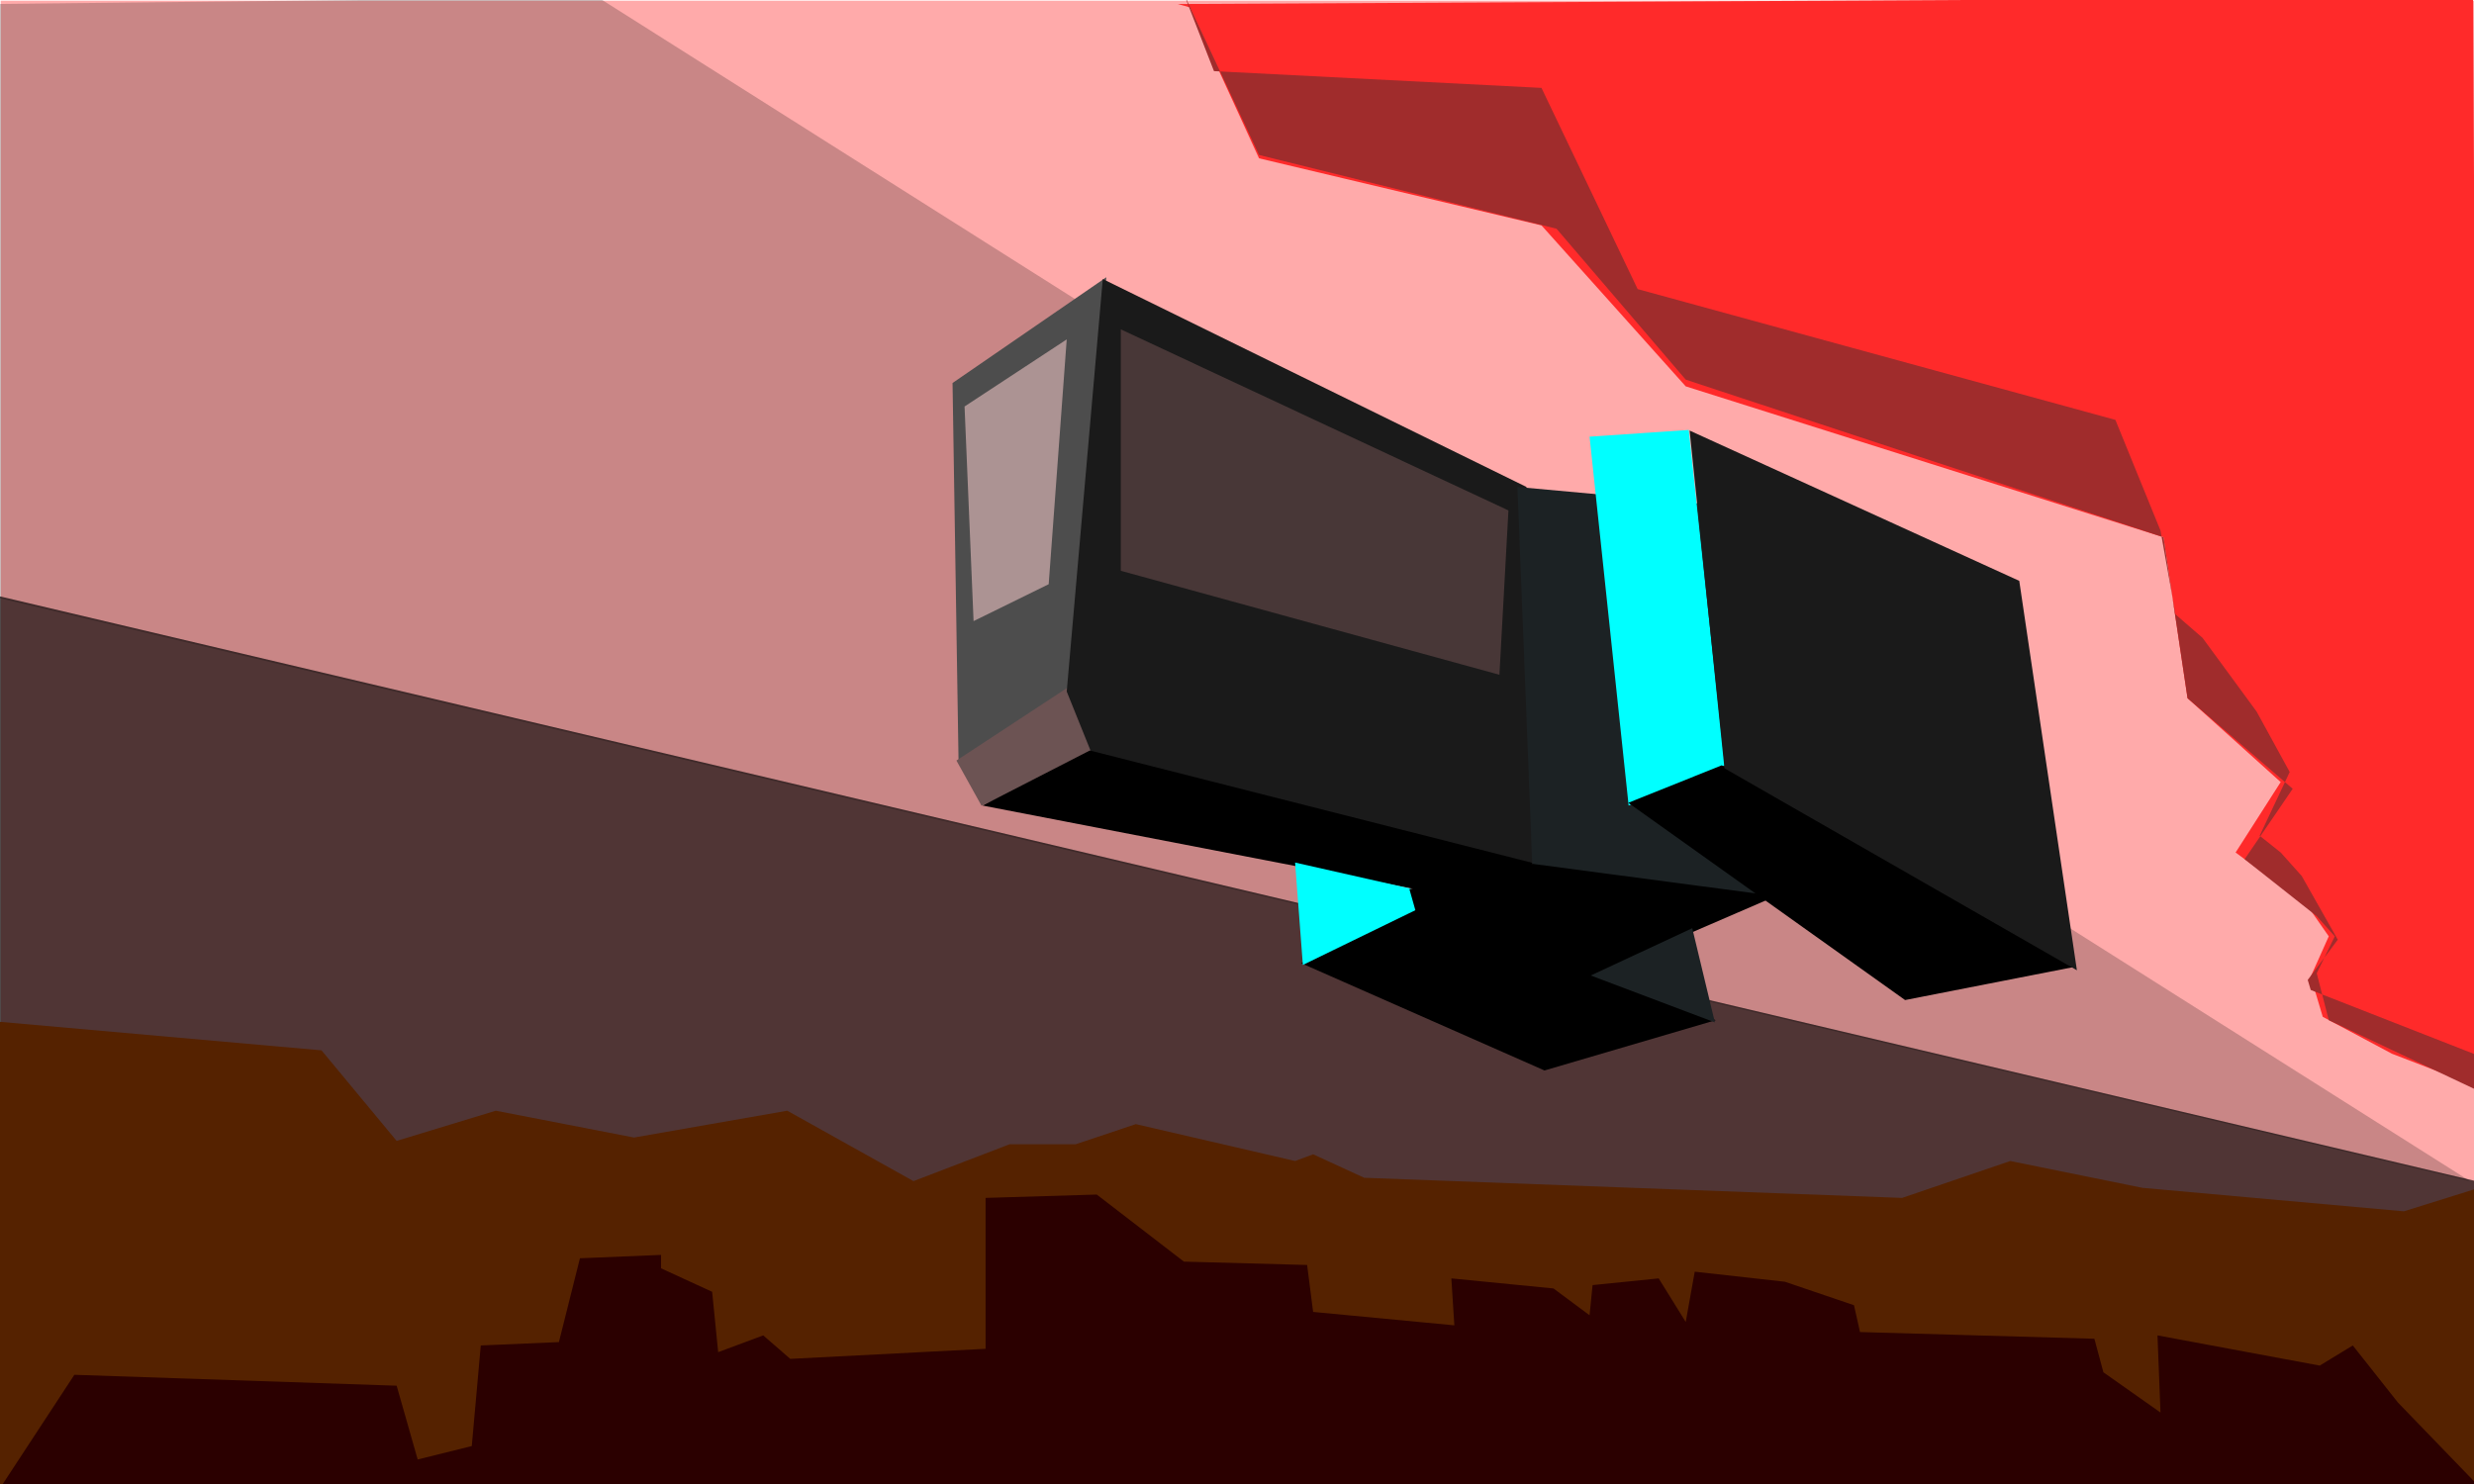 <?xml version="1.0" encoding="UTF-8" standalone="no"?>
<!-- Created with Inkscape (http://www.inkscape.org/) -->
<svg
   xmlns:dc="http://purl.org/dc/elements/1.1/"
   xmlns:cc="http://creativecommons.org/ns#"
   xmlns:rdf="http://www.w3.org/1999/02/22-rdf-syntax-ns#"
   xmlns:svg="http://www.w3.org/2000/svg"
   xmlns="http://www.w3.org/2000/svg"
   xmlns:sodipodi="http://sodipodi.sourceforge.net/DTD/sodipodi-0.dtd"
   xmlns:inkscape="http://www.inkscape.org/namespaces/inkscape"
   id="svg2"
   sodipodi:version="0.32"
   inkscape:version="0.46"
   width="800"
   height="480"
   version="1.0"
   sodipodi:docname="imagemAb.svg"
   inkscape:output_extension="org.inkscape.output.svg.inkscape">
  <sodipodi:namedview
     inkscape:window-height="723"
     inkscape:window-width="1280"
     inkscape:pageshadow="2"
     inkscape:pageopacity="0.0"
     guidetolerance="10.0"
     gridtolerance="10.0"
     objecttolerance="10.0"
     borderopacity="1.0"
     bordercolor="#666666"
     pagecolor="#ffffff"
     id="base"
     showgrid="false"
     inkscape:zoom="0.51458335"
     inkscape:cx="767.7382"
     inkscape:cy="115.85084"
     inkscape:window-x="0"
     inkscape:window-y="25"
     inkscape:current-layer="svg2"
     showguides="true"
     inkscape:guide-bbox="true" />
  <defs
     id="defs5">
    <inkscape:perspective
       id="perspective9"
       inkscape:persp3d-origin="372.04724 : 350.78739 : 1"
       inkscape:vp_z="744.09448 : 526.18109 : 1"
       inkscape:vp_y="0 : 1000 : 0"
       inkscape:vp_x="0 : 526.18109 : 1"
       sodipodi:type="inkscape:persp3d" />
  </defs>
  <rect
     y="0.226"
     x="0.243"
     height="482.689"
     width="800.405"
     id="rect2414"
     style="opacity:1;fill:#ffaaaa;stroke:none;stroke-opacity:1" />
  <path
     style="opacity:0.684;fill:#000000;fill-rule:evenodd;stroke:none;stroke-width:1px;stroke-linecap:butt;stroke-linejoin:miter;stroke-opacity:1"
     d="M 800.648,382.038 L -2.915,192.217 L 0,383.123 L 802.591,409.156 L 800.648,382.038 z"
     id="path3196" />
  <path
     style="opacity:0.211;fill:#000000;fill-rule:evenodd;stroke:none;stroke-width:1px;stroke-linecap:butt;stroke-linejoin:miter;stroke-opacity:1"
     d="M -0.972,193.302 L 798.704,382.038 L 193.36,-0.859 L -2.915,1.311 L -0.972,193.302 z"
     id="path2423" />
  <path
     sodipodi:nodetypes="ccccc"
     id="path2384"
     d="M 308.016,123.881 L 357.748,89.675 L 344.939,225.842 L 309.96,246.452 L 308.016,123.881 z"
     style="fill:#4d4d4d;fill-rule:evenodd;stroke:none;stroke-width:1px;stroke-linecap:butt;stroke-linejoin:miter;stroke-opacity:1" />
  <path
     sodipodi:nodetypes="ccccc"
     id="path2386"
     d="M 309.272,246.002 L 317.389,260.618 L 353.625,243.965 L 344.939,222.588 L 309.272,246.002 z"
     style="fill:#6c5353;fill-rule:evenodd;stroke:none;stroke-width:1px;stroke-linecap:butt;stroke-linejoin:miter;stroke-opacity:1" />
  <path
     sodipodi:nodetypes="cccccc"
     id="path2388"
     d="M 356.599,90.256 L 344.939,223.673 L 353.684,245.367 L 495.89,279.376 L 493.603,157.507 L 356.599,90.256 z"
     style="fill:#1a1a1a;fill-rule:evenodd;stroke:none;stroke-width:1px;stroke-linecap:butt;stroke-linejoin:miter;stroke-opacity:1" />
  <path
     sodipodi:nodetypes="ccccc"
     id="path2390"
     d="M 317.733,260.553 L 352.414,242.744 L 496.112,279.24 L 457.642,287.604 L 317.733,260.553 z"
     style="fill:#000000;fill-rule:evenodd;stroke:none;stroke-width:1px;stroke-linecap:butt;stroke-linejoin:miter;stroke-opacity:1" />
  <path
     sodipodi:nodetypes="ccccc"
     id="path2392"
     d="M 490.688,157.507 L 549.96,162.93 L 574.8,290.037 L 495.502,280.63 L 490.688,157.507 z"
     style="fill:#1c2224;fill-rule:evenodd;stroke:none;stroke-width:1px;stroke-linecap:butt;stroke-linejoin:miter;stroke-opacity:1" />
  <path
     id="path2394"
     d="M 514.008,141.236 L 526.64,260.553 L 557.733,247.536 L 546.073,139.067 L 514.008,141.236 z"
     style="fill:#00ffff;fill-rule:evenodd;stroke:none;stroke-width:1px;stroke-linecap:butt;stroke-linejoin:miter;stroke-opacity:1" />
  <path
     sodipodi:nodetypes="ccccc"
     id="path2396"
     d="M 526.522,259.665 L 616.032,323.465 L 671.417,312.618 L 556.761,247.536 L 526.522,259.665 z"
     style="fill:#000000;fill-rule:evenodd;stroke:none;stroke-width:1px;stroke-linecap:butt;stroke-linejoin:miter;stroke-opacity:1" />
  <path
     sodipodi:nodetypes="ccccc"
     id="path2398"
     d="M 546.357,139.264 L 652.955,187.878 L 671.594,313.834 L 557.625,248.501 L 546.357,139.264 z"
     style="fill:#1a1a1a;fill-rule:evenodd;stroke:none;stroke-width:1px;stroke-linecap:butt;stroke-linejoin:miter;stroke-opacity:1" />
  <path
     id="path2400"
     d="M 420.729,311.533 L 457.652,294.178 L 554.818,329.973 L 499.433,346.244 L 420.729,311.533 z"
     style="fill:#000000;fill-rule:evenodd;stroke:none;stroke-width:1px;stroke-linecap:butt;stroke-linejoin:miter;stroke-opacity:1" />
  <path
     sodipodi:nodetypes="ccccc"
     id="path2402"
     d="M 418.785,278.992 L 421.298,312.114 L 458.138,294.178 L 456.204,287.441 L 418.785,278.992 z"
     style="fill:#00ffff;fill-rule:evenodd;stroke:none;stroke-width:1px;stroke-linecap:butt;stroke-linejoin:miter;stroke-opacity:1" />
  <path
     id="path2404"
     d="M 311.903,131.474 L 344.939,109.78 L 339.109,188.963 L 314.818,200.894 L 311.903,131.474 z"
     style="fill:#ac9393;fill-rule:evenodd;stroke:none;stroke-width:1px;stroke-linecap:butt;stroke-linejoin:miter;stroke-opacity:1" />
  <path
     id="path2406"
     d="M 362.429,106.526 L 487.773,165.1 L 484.858,218.25 L 362.429,184.624 L 362.429,106.526 z"
     style="fill:#483737;fill-rule:evenodd;stroke:none;stroke-width:1px;stroke-linecap:butt;stroke-linejoin:miter;stroke-opacity:1" />
  <path
     sodipodi:nodetypes="ccccccccccccccccccccc"
     id="path2410"
     d="M -2.5234818e-08,330.515 L 103.968,339.735 L 128.259,369.022 L 160.324,359.26 L 205.02,367.937 L 254.575,359.26 L 295.385,382.038 L 326.478,370.107 L 347.854,370.107 L 367.287,363.599 L 418.785,375.53 L 424.615,373.361 L 441.134,380.954 L 615.061,387.462 L 650.04,375.53 L 692.794,384.208 L 777.328,391.801 L 801.619,384.208 L 801.134,482.373 L -0.243,480.746 L -2.5234818e-08,330.515 z"
     style="fill:#552200;fill-rule:evenodd;stroke:none;stroke-width:1px;stroke-linecap:butt;stroke-linejoin:miter;stroke-opacity:1" />
  <path
     sodipodi:nodetypes="cccccccccccccccccccccccccccccccccccccccc"
     id="path2408"
     d="M 24.049,444.68 L 128.259,448.205 L 135.061,472.068 L 152.551,467.729 L 155.466,435.188 L 180.729,434.104 L 187.53,406.986 L 213.765,405.902 L 213.765,410.24 L 230.283,417.833 L 232.227,437.358 L 246.802,431.934 L 255.547,439.527 L 318.704,436.273 L 318.704,387.462 L 354.656,386.377 L 382.834,408.071 L 422.672,409.156 L 424.615,424.341 L 470.283,428.68 L 469.312,413.495 L 502.348,416.749 L 514.008,425.426 L 514.98,415.664 L 536.356,413.495 L 545.101,427.596 L 548.016,411.325 L 577.166,414.579 L 599.514,422.172 L 601.457,430.85 L 677.247,433.019 L 680.162,443.866 L 698.623,456.882 L 697.652,431.934 L 750.121,441.697 L 760.81,435.188 L 775.385,453.628 L 802.105,481.288 L -0.486,482.101 L 24.049,444.68 z"
     style="fill:#2b0000;fill-rule:evenodd;stroke:none;stroke-width:1px;stroke-linecap:butt;stroke-linejoin:miter;stroke-opacity:1" />
  <path
     id="path2412"
     d="M 384.777,2.395 L 407.126,51.207 L 498.462,72.901 L 545.101,124.966 L 699.595,173.777 L 707.368,225.842 L 737.49,252.96 L 722.915,275.738 L 746.235,293.093 L 753.036,302.856 L 747.206,315.872 L 751.093,328.888 L 773.441,340.82 L 801.619,351.667 L 799.676,-0.859 L 380.891,1.311 L 384.777,2.395 z"
     style="fill:#ff2a2a;fill-rule:evenodd;stroke:none;stroke-width:1px;stroke-linecap:butt;stroke-linejoin:miter;stroke-opacity:1" />
  <path
     sodipodi:nodetypes="cccccc"
     id="path3186"
     d="M 455.754,287.612 L 494.453,279.264 L 574.251,289.839 L 514.008,315.872 C 514.008,315.872 457.871,295.091 457.871,295.091 L 455.754,287.612 z"
     style="fill:#000000;fill-rule:evenodd;stroke:none;stroke-width:1px;stroke-linecap:butt;stroke-linejoin:miter;stroke-opacity:1" />
  <path
     style="fill:#1c2224;fill-rule:evenodd;stroke:none;stroke-width:1px;stroke-linecap:butt;stroke-linejoin:miter;stroke-opacity:1"
     d="M 547.211,300.222 L 554.531,330.688 L 514.396,315.529 L 547.211,300.222 z"
     id="path3166"
     sodipodi:nodetypes="cccc" />
  <path
     style="fill:#a02c2c;fill-rule:evenodd;stroke:none;stroke-width:1px;stroke-linecap:butt;stroke-linejoin:miter;stroke-opacity:1"
     d="M 382.834,-1.943 L 407.125,50.122 L 503.32,73.985 L 545.101,122.797 L 699.595,173.777 L 707.368,225.842 L 741.376,255.129 L 725.83,277.908 L 749.15,296.348 L 754.98,302.856 L 749.15,314.787 L 753.036,329.973 L 803.563,353.836 L 802.591,341.905 L 747.206,320.211 L 746.235,316.957 L 755.951,303.94 L 744.291,283.331 L 737.49,275.738 L 730.688,270.315 L 740.405,249.706 L 729.717,230.181 L 712.227,206.318 L 703.482,198.725 L 698.623,171.608 L 684.049,135.813 L 529.555,93.51 L 498.462,28.428 L 392.551,23.005 L 382.834,-1.943 z"
     id="path3198" />
</svg>
